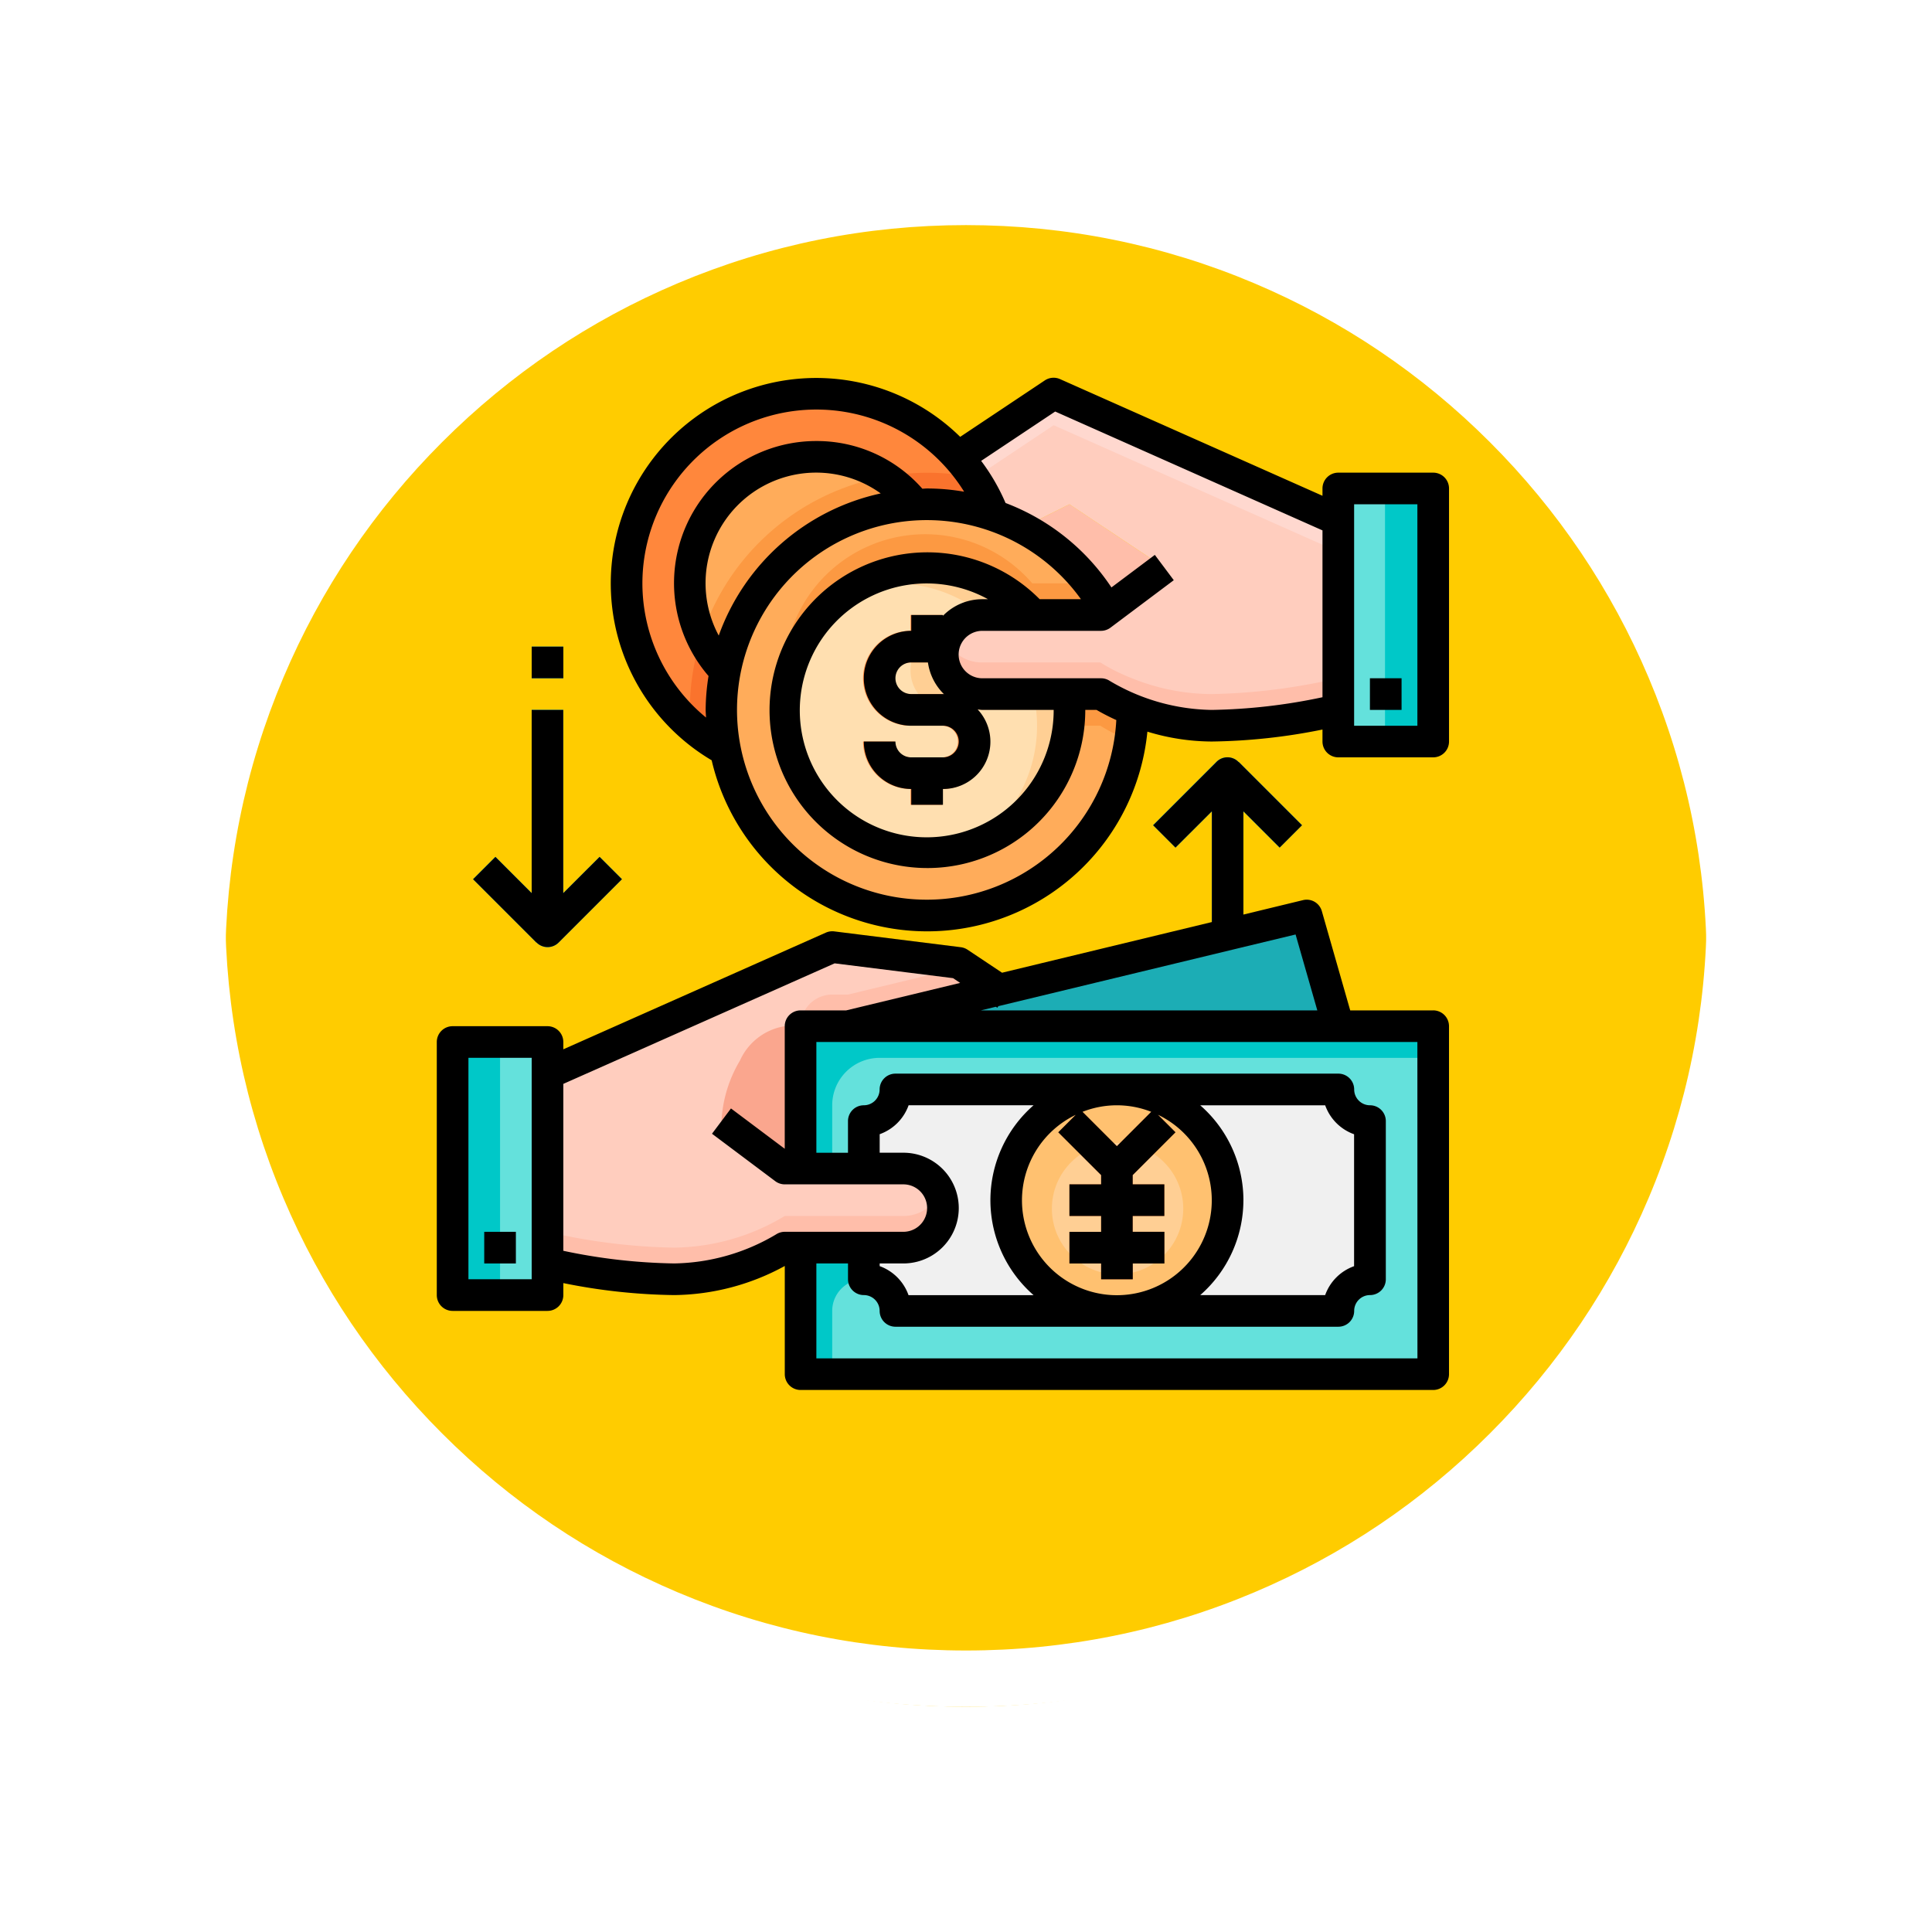 <svg xmlns="http://www.w3.org/2000/svg" xmlns:xlink="http://www.w3.org/1999/xlink" width="102.949" height="102.949" viewBox="0 0 102.949 102.949">
  <defs>
    <filter id="Trazado_874925" x="0" y="0" width="102.949" height="102.949" filterUnits="userSpaceOnUse">
      <feOffset dy="3" input="SourceAlpha"/>
      <feGaussianBlur stdDeviation="3" result="blur"/>
      <feFlood flood-opacity="0.161"/>
      <feComposite operator="in" in2="blur"/>
      <feComposite in="SourceGraphic"/>
    </filter>
  </defs>
  <g id="Grupo_1115740" data-name="Grupo 1115740" transform="translate(-591 -5863.095)">
    <g id="Grupo_1115738" data-name="Grupo 1115738">
      <g transform="matrix(1, 0, 0, 1, 591, 5863.09)" filter="url(#Trazado_874925)">
        <g id="Trazado_874925-2" data-name="Trazado 874925" transform="translate(9 6)" fill="#fc0" opacity="0.998">
          <path d="M 42.474 83.449 C 36.942 83.449 31.576 82.366 26.526 80.23 C 21.647 78.166 17.265 75.212 13.501 71.448 C 9.738 67.685 6.783 63.303 4.719 58.424 C 2.583 53.373 1.5 48.007 1.5 42.475 C 1.5 36.942 2.583 31.576 4.719 26.526 C 6.783 21.647 9.738 17.265 13.501 13.501 C 17.265 9.738 21.647 6.783 26.526 4.719 C 31.576 2.583 36.942 1.5 42.474 1.5 C 48.007 1.5 53.373 2.583 58.423 4.719 C 63.302 6.783 67.684 9.738 71.448 13.501 C 75.211 17.265 78.166 21.647 80.23 26.526 C 82.366 31.576 83.449 36.942 83.449 42.474 C 83.449 48.007 82.366 53.373 80.23 58.424 C 78.166 63.303 75.211 67.685 71.448 71.448 C 67.684 75.212 63.302 78.166 58.423 80.23 C 53.373 82.366 48.007 83.449 42.474 83.449 Z" stroke="none"/>
          <path d="M 42.474 3 C 37.144 3 31.975 4.043 27.11 6.101 C 22.41 8.089 18.188 10.936 14.562 14.562 C 10.936 18.188 8.089 22.41 6.101 27.11 C 4.043 31.975 3 37.144 3 42.475 C 3 47.805 4.043 52.975 6.101 57.839 C 8.089 62.539 10.936 66.761 14.562 70.387 C 18.188 74.014 22.41 76.86 27.11 78.848 C 31.975 80.906 37.144 81.949 42.474 81.949 C 47.805 81.949 52.974 80.906 57.839 78.848 C 62.539 76.86 66.761 74.014 70.387 70.387 C 74.013 66.761 76.86 62.539 78.848 57.839 C 80.906 52.975 81.949 47.805 81.949 42.474 C 81.949 37.144 80.906 31.975 78.848 27.11 C 76.86 22.41 74.013 18.188 70.387 14.562 C 66.761 10.936 62.539 8.089 57.839 6.101 C 52.974 4.043 47.805 3 42.474 3 M 42.474 -7.62939453125e-06 C 65.932 -7.62939453125e-06 84.949 19.016 84.949 42.474 L 84.949 42.475 C 84.949 65.933 65.932 84.949 42.474 84.949 C 19.016 84.949 0 65.933 0 42.475 L 0 42.474 C 0 19.016 19.016 -7.62939453125e-06 42.474 -7.62939453125e-06 Z" stroke="none" fill="#fff"/>
        </g>
      </g>
      <g id="Trazado_874923" data-name="Trazado 874923" transform="translate(600 5869.095)" fill="none" opacity="0.998">
        <path d="M42.474,0A42.474,42.474,0,0,1,84.949,42.474h0A42.474,42.474,0,0,1,0,42.475H0A42.474,42.474,0,0,1,42.474,0Z" stroke="none"/>
        <path d="M 42.474 3 C 37.144 3 31.975 4.043 27.11 6.101 C 22.41 8.089 18.188 10.936 14.562 14.562 C 10.936 18.188 8.089 22.41 6.101 27.11 C 4.043 31.975 3 37.144 3 42.475 C 3 47.805 4.043 52.975 6.101 57.839 C 8.089 62.539 10.936 66.761 14.562 70.387 C 18.188 74.014 22.41 76.86 27.11 78.848 C 31.975 80.906 37.144 81.949 42.474 81.949 C 47.805 81.949 52.974 80.906 57.839 78.848 C 62.539 76.86 66.761 74.014 70.387 70.387 C 74.013 66.761 76.86 62.539 78.848 57.839 C 80.906 52.975 81.949 47.805 81.949 42.474 C 81.949 37.144 80.906 31.975 78.848 27.11 C 76.86 22.41 74.013 18.188 70.387 14.562 C 66.761 10.936 62.539 8.089 57.839 6.101 C 52.974 4.043 47.805 3 42.474 3 M 42.474 -7.62939453125e-06 C 65.932 -7.62939453125e-06 84.949 19.016 84.949 42.474 L 84.949 42.475 C 84.949 65.933 65.932 84.949 42.474 84.949 C 19.016 84.949 0 65.933 0 42.475 L 0 42.474 C 0 19.016 19.016 -7.62939453125e-06 42.474 -7.62939453125e-06 Z" stroke="none" fill="#fff"/>
      </g>
    </g>
    <g id="_20-Currency_Exchange" data-name="20-Currency Exchange" transform="translate(614.275 5883.224)">
      <path id="Trazado_908499" data-name="Trazado 908499" d="M22.742,5a6.686,6.686,0,0,1,5.276,2.554A10.949,10.949,0,0,0,17.88,16.411,6.742,6.742,0,0,1,22.742,5Z" transform="translate(-2.516 -0.786)" fill="#ffac5a"/>
      <path id="Trazado_908500" data-name="Trazado 908500" d="M29.663,4.4a10.128,10.128,0,0,1,1.9,3.093,10.994,10.994,0,0,0-3.548-.59c-.211,0-.413.008-.624.025a6.742,6.742,0,1,0-10.139,8.858A11.079,11.079,0,0,0,17.266,20a10.113,10.113,0,1,1,12.4-15.6Z" transform="translate(-1.885 -0.158)" fill="#ff873c"/>
      <path id="Trazado_908501" data-name="Trazado 908501" d="M44.59,11.371l-3.051,2.292A10.943,10.943,0,0,0,37.03,9.247L39.533,8Z" transform="translate(-5.822 -1.258)" fill="#ffbeaa"/>
      <ellipse id="Elipse_11734" data-name="Elipse 11734" cx="10.5" cy="11" rx="10.5" ry="11" transform="translate(15.776 6.776)" fill="#ffac5a"/>
      <path id="Trazado_908502" data-name="Trazado 908502" d="M62.01,7V20.484H56.953V7Z" transform="translate(-8.955 -1.101)" fill="#64e1dc"/>
      <path id="Trazado_908503" data-name="Trazado 908503" d="M62.481,7V20.484H59.953V7Z" transform="translate(-9.426 -1.101)" fill="#00c8c8"/>
      <path id="Trazado_908504" data-name="Trazado 908504" d="M37.067,18.742a6.962,6.962,0,0,1,.051.843,7.6,7.6,0,1,1-1.938-5.057h-2.7a2.107,2.107,0,0,0,0,4.214Z" transform="translate(-3.447 -1.887)" fill="#ffdfb0"/>
      <path id="Trazado_908505" data-name="Trazado 908505" d="M28.478,12.843a7.534,7.534,0,0,1,4.747,1.686H35.81a7.576,7.576,0,0,0-9.879-1.238,7.568,7.568,0,0,1,2.547-.448Z" transform="translate(-4.077 -1.887)" fill="#ffcf94"/>
      <path id="Trazado_908506" data-name="Trazado 908506" d="M38.33,19.371H33.745A2.1,2.1,0,0,1,32.067,16H32.06a2.107,2.107,0,0,0,0,4.214h4.585a6.963,6.963,0,0,1,.051.843,7.579,7.579,0,0,1-3.353,6.295,7.585,7.585,0,0,0,5.038-7.137,6.962,6.962,0,0,0-.051-.843Z" transform="translate(-4.71 -2.516)" fill="#ffcf94"/>
      <path id="Trazado_908507" data-name="Trazado 908507" d="M35.184,12.528A7.527,7.527,0,0,0,22.01,18.375a7.577,7.577,0,0,1,13.174-4.162h3.624l.32-.236a10.945,10.945,0,0,0-.974-1.45Z" transform="translate(-3.452 -1.572)" fill="#fc9942"/>
      <path id="Trazado_908508" data-name="Trazado 908508" d="M39.894,21.686h1.735a10.007,10.007,0,0,0,1.552.787,11.056,11.056,0,0,0,.133-1.63A10.046,10.046,0,0,1,41.629,20H39.893a6.963,6.963,0,0,1,.051.843A7.531,7.531,0,0,1,39.894,21.686Z" transform="translate(-6.272 -3.145)" fill="#fc9942"/>
      <path id="Trazado_908509" data-name="Trazado 908509" d="M31.167,19.214H29.481a.843.843,0,1,1,0-1.686h1.686a.843.843,0,0,1,.843.843H33.7a2.528,2.528,0,0,0-2.528-2.528V15H29.481v.843a2.528,2.528,0,1,0,0,5.057h1.686a.843.843,0,1,1,0,1.686H29.481a.843.843,0,0,1-.843-.843H26.953a2.528,2.528,0,0,0,2.528,2.528v.843h1.686V24.27a2.528,2.528,0,1,0,0-5.057Z" transform="translate(-4.238 -2.358)" fill="#ff873c"/>
      <path id="Trazado_908510" data-name="Trazado 908510" d="M53.069,7.742V17.855a31.89,31.89,0,0,1-6.742.843,11.462,11.462,0,0,1-4.214-.843,10.046,10.046,0,0,1-1.686-.843H34.107a2.107,2.107,0,1,1,0-4.214h6.321l.32-.236L43.8,10.27,38.742,6.9l-2.5,1.247a10.77,10.77,0,0,0-1.534-.657,10.128,10.128,0,0,0-1.9-3.093l.034-.025L37.9,1Z" transform="translate(-5.031 -0.157)" fill="#ffcdbe"/>
      <path id="Trazado_908511" data-name="Trazado 908511" d="M38.05,1,32.994,4.371,32.96,4.4a9.944,9.944,0,0,1,.853,1.114L38.05,2.686,53.22,9.428V7.742Z" transform="translate(-5.182 -0.157)" fill="#ffd8cf"/>
      <path id="Trazado_908512" data-name="Trazado 908512" d="M42.066,18.607a10.046,10.046,0,0,1-1.686-.843H34.06A2.107,2.107,0,0,1,32.13,16.5a2.107,2.107,0,0,0,1.93,2.95h6.321a10.046,10.046,0,0,0,1.686.843,11.462,11.462,0,0,0,4.214.843,31.89,31.89,0,0,0,6.742-.843V18.607a31.889,31.889,0,0,1-6.742.843A11.462,11.462,0,0,1,42.066,18.607Z" transform="translate(-5.024 -2.594)" fill="#ffbeaa"/>
      <path id="Trazado_908513" data-name="Trazado 908513" d="M26.487,6.255a12.642,12.642,0,0,0-9.743,8.507A6.779,6.779,0,0,0,18,16.608,10.949,10.949,0,0,1,28.135,7.751,6.639,6.639,0,0,0,26.487,6.255Z" transform="translate(-2.633 -0.983)" fill="#fc9942"/>
      <path id="Trazado_908514" data-name="Trazado 908514" d="M28.305,6.215a6.639,6.639,0,0,1,1.648,1.5c.211-.017.413-.025.624-.025a10.994,10.994,0,0,1,3.548.59,10.216,10.216,0,0,0-1.078-2.03,12.342,12.342,0,0,0-4.741-.03Z" transform="translate(-4.45 -0.943)" fill="#fa732d"/>
      <path id="Trazado_908515" data-name="Trazado 908515" d="M17.686,20.269a11.226,11.226,0,0,1,.194-2.073,6.779,6.779,0,0,1-1.252-1.847A12.614,12.614,0,0,0,16,20.269c0,.281.024.555.042.831a10.074,10.074,0,0,0,1.854,1.31,11.174,11.174,0,0,1-.211-2.141Z" transform="translate(-2.516 -2.571)" fill="#fa732d"/>
      <path id="Trazado_908516" data-name="Trazado 908516" d="M46.485,28.81l1.932-1.932v9.764H50.1V26.877l1.932,1.932,1.192-1.192-3.371-3.371-.006.006a.83.83,0,0,0-1.187-.005l-3.371,3.371Z" transform="translate(-7.121 -3.774)" fill="#19cffc"/>
      <ellipse id="Elipse_11735" data-name="Elipse 11735" cx="6.5" cy="6" rx="6.5" ry="6" transform="translate(29.776 37.776)" fill="#ffc170"/>
      <circle id="Elipse_11736" data-name="Elipse 11736" cx="3.5" cy="3.5" r="3.5" transform="translate(32.776 40.776)" fill="#ffcf94"/>
      <path id="Trazado_908517" data-name="Trazado 908517" d="M34.04,37.961,50.44,34l1.686,5.9H26Z" transform="translate(-4.088 -5.346)" fill="#1cadb5"/>
      <path id="Trazado_908518" data-name="Trazado 908518" d="M56.711,41V59.541H23V52.8h3.371v1.686a1.691,1.691,0,0,1,1.686,1.686h23.6a1.691,1.691,0,0,1,1.686-1.686V46.057a1.691,1.691,0,0,1-1.686-1.686h-23.6a1.691,1.691,0,0,1-1.686,1.686v2.528H23V41Z" transform="translate(-3.616 -6.446)" fill="#64e1dc"/>
      <g id="Grupo_1115739" data-name="Grupo 1115739" transform="translate(0.843 34.554)">
        <path id="Trazado_908519" data-name="Trazado 908519" d="M26.371,56.686V55H23v6.742h1.686V58.371A1.686,1.686,0,0,1,26.371,56.686Z" transform="translate(-4.459 -43.201)" fill="#00c8c8"/>
        <path id="Trazado_908520" data-name="Trazado 908520" d="M24.686,45.214a2.528,2.528,0,0,1,2.528-2.528h29.5V41H23v7.585h1.686Z" transform="translate(-4.459 -41)" fill="#00c8c8"/>
        <path id="Trazado_908521" data-name="Trazado 908521" d="M6.057,53.8v1.686H1V42H6.057V53.8Z" transform="translate(-1 -41.157)" fill="#00c8c8"/>
      </g>
      <path id="Trazado_908522" data-name="Trazado 908522" d="M6.528,53.8v1.686H4V42H6.528V53.8Z" transform="translate(-0.629 -6.604)" fill="#64e1dc"/>
      <path id="Trazado_908523" data-name="Trazado 908523" d="M20.484,47.8h5.478a2.107,2.107,0,0,1,0,4.214H19.642a11.659,11.659,0,0,1-5.9,1.686A31.89,31.89,0,0,1,7,52.855V42.742L22.17,36l6.742.843,2.141,1.433-8.04,1.938H20.484Z" transform="translate(-1.101 -5.66)" fill="#ffcdbe"/>
      <path id="Trazado_908524" data-name="Trazado 908524" d="M25.528,38.722h-.843A1.686,1.686,0,0,0,23,40.407h2.528l8.04-1.938L31.714,37.23Z" transform="translate(-3.616 -5.854)" fill="#ffbeaa"/>
      <path id="Trazado_908525" data-name="Trazado 908525" d="M27.454,52.149a2.107,2.107,0,0,1-1.492.615H19.642a11.659,11.659,0,0,1-5.9,1.686A31.889,31.889,0,0,1,7,53.607v1.686a31.889,31.889,0,0,0,6.742.843,11.659,11.659,0,0,0,5.9-1.686h6.321a2.1,2.1,0,0,0,1.929-2.95,2.088,2.088,0,0,1-.437.649Z" transform="translate(-1.101 -8.097)" fill="#ffbeaa"/>
      <path id="Trazado_908526" data-name="Trazado 908526" d="M27,53.428h2.107a2.107,2.107,0,0,0,0-4.214H27V46.686A1.691,1.691,0,0,0,28.686,45h11.8a5.9,5.9,0,0,0,0,11.8h-11.8A1.691,1.691,0,0,0,27,55.113Z" transform="translate(-4.245 -7.075)" fill="#f0f0f0"/>
      <path id="Trazado_908527" data-name="Trazado 908527" d="M56.484,46.686v8.428A1.691,1.691,0,0,0,54.8,56.8H43A5.9,5.9,0,0,0,43,45H54.8A1.691,1.691,0,0,0,56.484,46.686Z" transform="translate(-6.761 -7.075)" fill="#f0f0f0"/>
      <path id="Trazado_908528" data-name="Trazado 908528" d="M22.214,41v7.585h-.843L18,46.057a7,7,0,0,1,.986-3.228A3.159,3.159,0,0,1,21.371,41Z" transform="translate(-2.83 -6.446)" fill="#faa68e"/>
      <path id="Trazado_908529" data-name="Trazado 908529" d="M9.035,28.832,7.1,30.764V21H5.417v9.764L3.485,28.832,2.293,30.024l3.371,3.371.006-.006a.83.83,0,0,0,1.187.005l3.371-3.371Z" transform="translate(-0.361 -3.302)" fill="#19cffc"/>
      <path id="Trazado_908530" data-name="Trazado 908530" d="M6,17H7.686v1.686H6Z" transform="translate(-0.943 -2.673)" fill="#19cffc"/>
      <path id="Trazado_908531" data-name="Trazado 908531" d="M43.26,49.766l2.281-2.281L44.35,46.293l-1.932,1.932-1.932-1.932-1.192,1.192,2.281,2.281v.494H39.889v1.686h1.686v.843H39.889v1.686h1.686v.843H43.26v-.843h1.686V52.788H43.26v-.843h1.686V50.26H43.26Z" transform="translate(-6.178 -7.279)" fill="#ff873c"/>
      <path id="Trazado_908532" data-name="Trazado 908532" d="M54.823,5.057H49.767a.843.843,0,0,0-.843.843v.389L34.939.072a.843.843,0,0,0-.81.069L29.619,3.149A10.948,10.948,0,1,0,16.376,20.384a11.791,11.791,0,0,0,23.218-1.526,11.887,11.887,0,0,0,3.43.526,31.419,31.419,0,0,0,5.9-.639v.639a.843.843,0,0,0,.843.843h5.057a.843.843,0,0,0,.843-.843V5.9a.843.843,0,0,0-.843-.843Zm-42.138,5.9A9.27,9.27,0,0,1,29.829,6.072,11.8,11.8,0,0,0,27.855,5.9c-.084,0-.169.011-.253.013a7.482,7.482,0,0,0-5.647-2.541,7.574,7.574,0,0,0-5.746,12.521,11.715,11.715,0,0,0-.153,1.806c0,.137.016.271.02.407a9.258,9.258,0,0,1-3.391-7.149Zm12.7-4.793a11.831,11.831,0,0,0-8.632,7.574,5.893,5.893,0,0,1,8.632-7.574Zm2.468,21.648a10.113,10.113,0,1,1,8.2-16.013h-2.2a8.412,8.412,0,1,0,2.431,5.9h.6a11.656,11.656,0,0,0,1.054.541,10.113,10.113,0,0,1-10.085,9.572ZM27.9,15.17a2.937,2.937,0,0,0,.855,1.691c-.019,0-.036-.006-.056-.006H27.012a.843.843,0,0,1,0-1.686Zm.8-2.479v-.049H27.012v.843a2.528,2.528,0,0,0,0,5.057H28.7a.843.843,0,1,1,0,1.686H27.012a.843.843,0,0,1-.843-.843H24.484a2.528,2.528,0,0,0,2.528,2.528v.843H28.7v-.843a2.519,2.519,0,0,0,1.849-4.24c.084.008.169.026.258.026H34.6A6.764,6.764,0,1,1,31.1,11.8h-.3a2.937,2.937,0,0,0-2.107.892ZM43.025,17.7a10.92,10.92,0,0,1-5.432-1.544.848.848,0,0,0-.468-.142H30.8a1.264,1.264,0,0,1,0-2.528h6.321a.843.843,0,0,0,.506-.169L41,10.787,39.991,9.439l-2.313,1.734a11.784,11.784,0,0,0-5.642-4.5,10.837,10.837,0,0,0-1.3-2.244L34.681,1.8,48.924,8.133v8.891A30.464,30.464,0,0,1,43.025,17.7Zm10.956.843H50.61V6.742h3.371Z" transform="translate(-1.729 0)"/>
      <path id="Trazado_908533" data-name="Trazado 908533" d="M59,19h1.686v1.686H59Z" transform="translate(-9.277 -2.987)"/>
      <path id="Trazado_908534" data-name="Trazado 908534" d="M3,54H4.686v1.686H3Z" transform="translate(-0.472 -8.49)"/>
      <path id="Trazado_908535" data-name="Trazado 908535" d="M53.094,37.484H48.673L47.162,32.2a.837.837,0,0,0-1.011-.59l-3.17.768v-5.5l1.932,1.932,1.192-1.192-3.371-3.371-.006.006a.821.821,0,0,0-1.187-.005l-3.371,3.371,1.192,1.192L41.3,26.877v5.9l-11.179,2.7-1.837-1.225a.843.843,0,0,0-.363-.135l-6.742-.843a.854.854,0,0,0-.447.066L6.742,39.558v-.389a.843.843,0,0,0-.843-.843H.843A.843.843,0,0,0,0,39.169V52.654a.843.843,0,0,0,.843.843H5.9a.843.843,0,0,0,.843-.843v-.639a31.419,31.419,0,0,0,5.9.639,12.521,12.521,0,0,0,5.9-1.551v5.765a.843.843,0,0,0,.843.843H53.094a.843.843,0,0,0,.843-.843V38.326a.843.843,0,0,0-.843-.843Zm-7.332-4.045,1.158,4.045H28.991l.8-.193.078.051.056-.084,13.036-3.145h.02v-.005ZM5.057,51.811H1.686v-11.8H5.057Zm7.585-.843a30.521,30.521,0,0,1-5.9-.674V41.4L21.2,34.977l6.312.79.376.253-6.073,1.464H19.384a.843.843,0,0,0-.843.843v6.531l-2.865-2.149-1.011,1.348,3.371,2.528a.843.843,0,0,0,.506.169h6.321a1.264,1.264,0,0,1,0,2.528H18.541a.85.85,0,0,0-.466.141,10.924,10.924,0,0,1-5.433,1.545ZM31.182,47.6a5.057,5.057,0,0,1,2.865-4.551l-.931.931L35.4,46.26v.494H33.711V48.44H35.4v.843H33.711v1.686H35.4v.843h1.686v-.843h1.686V49.282H37.082V48.44h1.686V46.754H37.082V46.26l2.281-2.281-.933-.933A5.057,5.057,0,1,1,31.182,47.6Zm11.8,0a6.722,6.722,0,0,0-2.3-5.057h6.658a2.542,2.542,0,0,0,1.539,1.541v7.03a2.542,2.542,0,0,0-1.541,1.541H40.681a6.722,6.722,0,0,0,2.3-5.057ZM38.07,42.888,36.239,44.72l-1.831-1.831a4.992,4.992,0,0,1,3.663,0ZM29.5,47.6a6.722,6.722,0,0,0,2.3,5.057H25.136A2.542,2.542,0,0,0,23.6,51.112v-.144h1.264a2.95,2.95,0,1,0,0-5.9H23.6v-.987a2.542,2.542,0,0,0,1.541-1.541H31.8A6.722,6.722,0,0,0,29.5,47.6Zm22.755,8.428H20.226V50.968h1.686v.843a.843.843,0,0,0,.843.843.843.843,0,0,1,.843.843.843.843,0,0,0,.843.843h23.6a.843.843,0,0,0,.843-.843.843.843,0,0,1,.843-.843.843.843,0,0,0,.843-.843V43.383a.843.843,0,0,0-.843-.843.843.843,0,0,1-.843-.843.843.843,0,0,0-.843-.843H24.44a.843.843,0,0,0-.843.843.843.843,0,0,1-.843.843.843.843,0,0,0-.843.843v1.686H20.226v-5.9H52.252Z" transform="translate(0 -3.773)"/>
      <path id="Trazado_908536" data-name="Trazado 908536" d="M5.67,33.389a.83.83,0,0,0,1.187.005l3.371-3.371L9.036,28.831,7.1,30.764V21H5.417v9.764L3.485,28.832,2.293,30.024l3.371,3.371Z" transform="translate(-0.361 -3.302)"/>
      <path id="Trazado_908537" data-name="Trazado 908537" d="M6,17H7.686v1.686H6Z" transform="translate(-0.943 -2.673)"/>
    </g>
  </g>
</svg>

